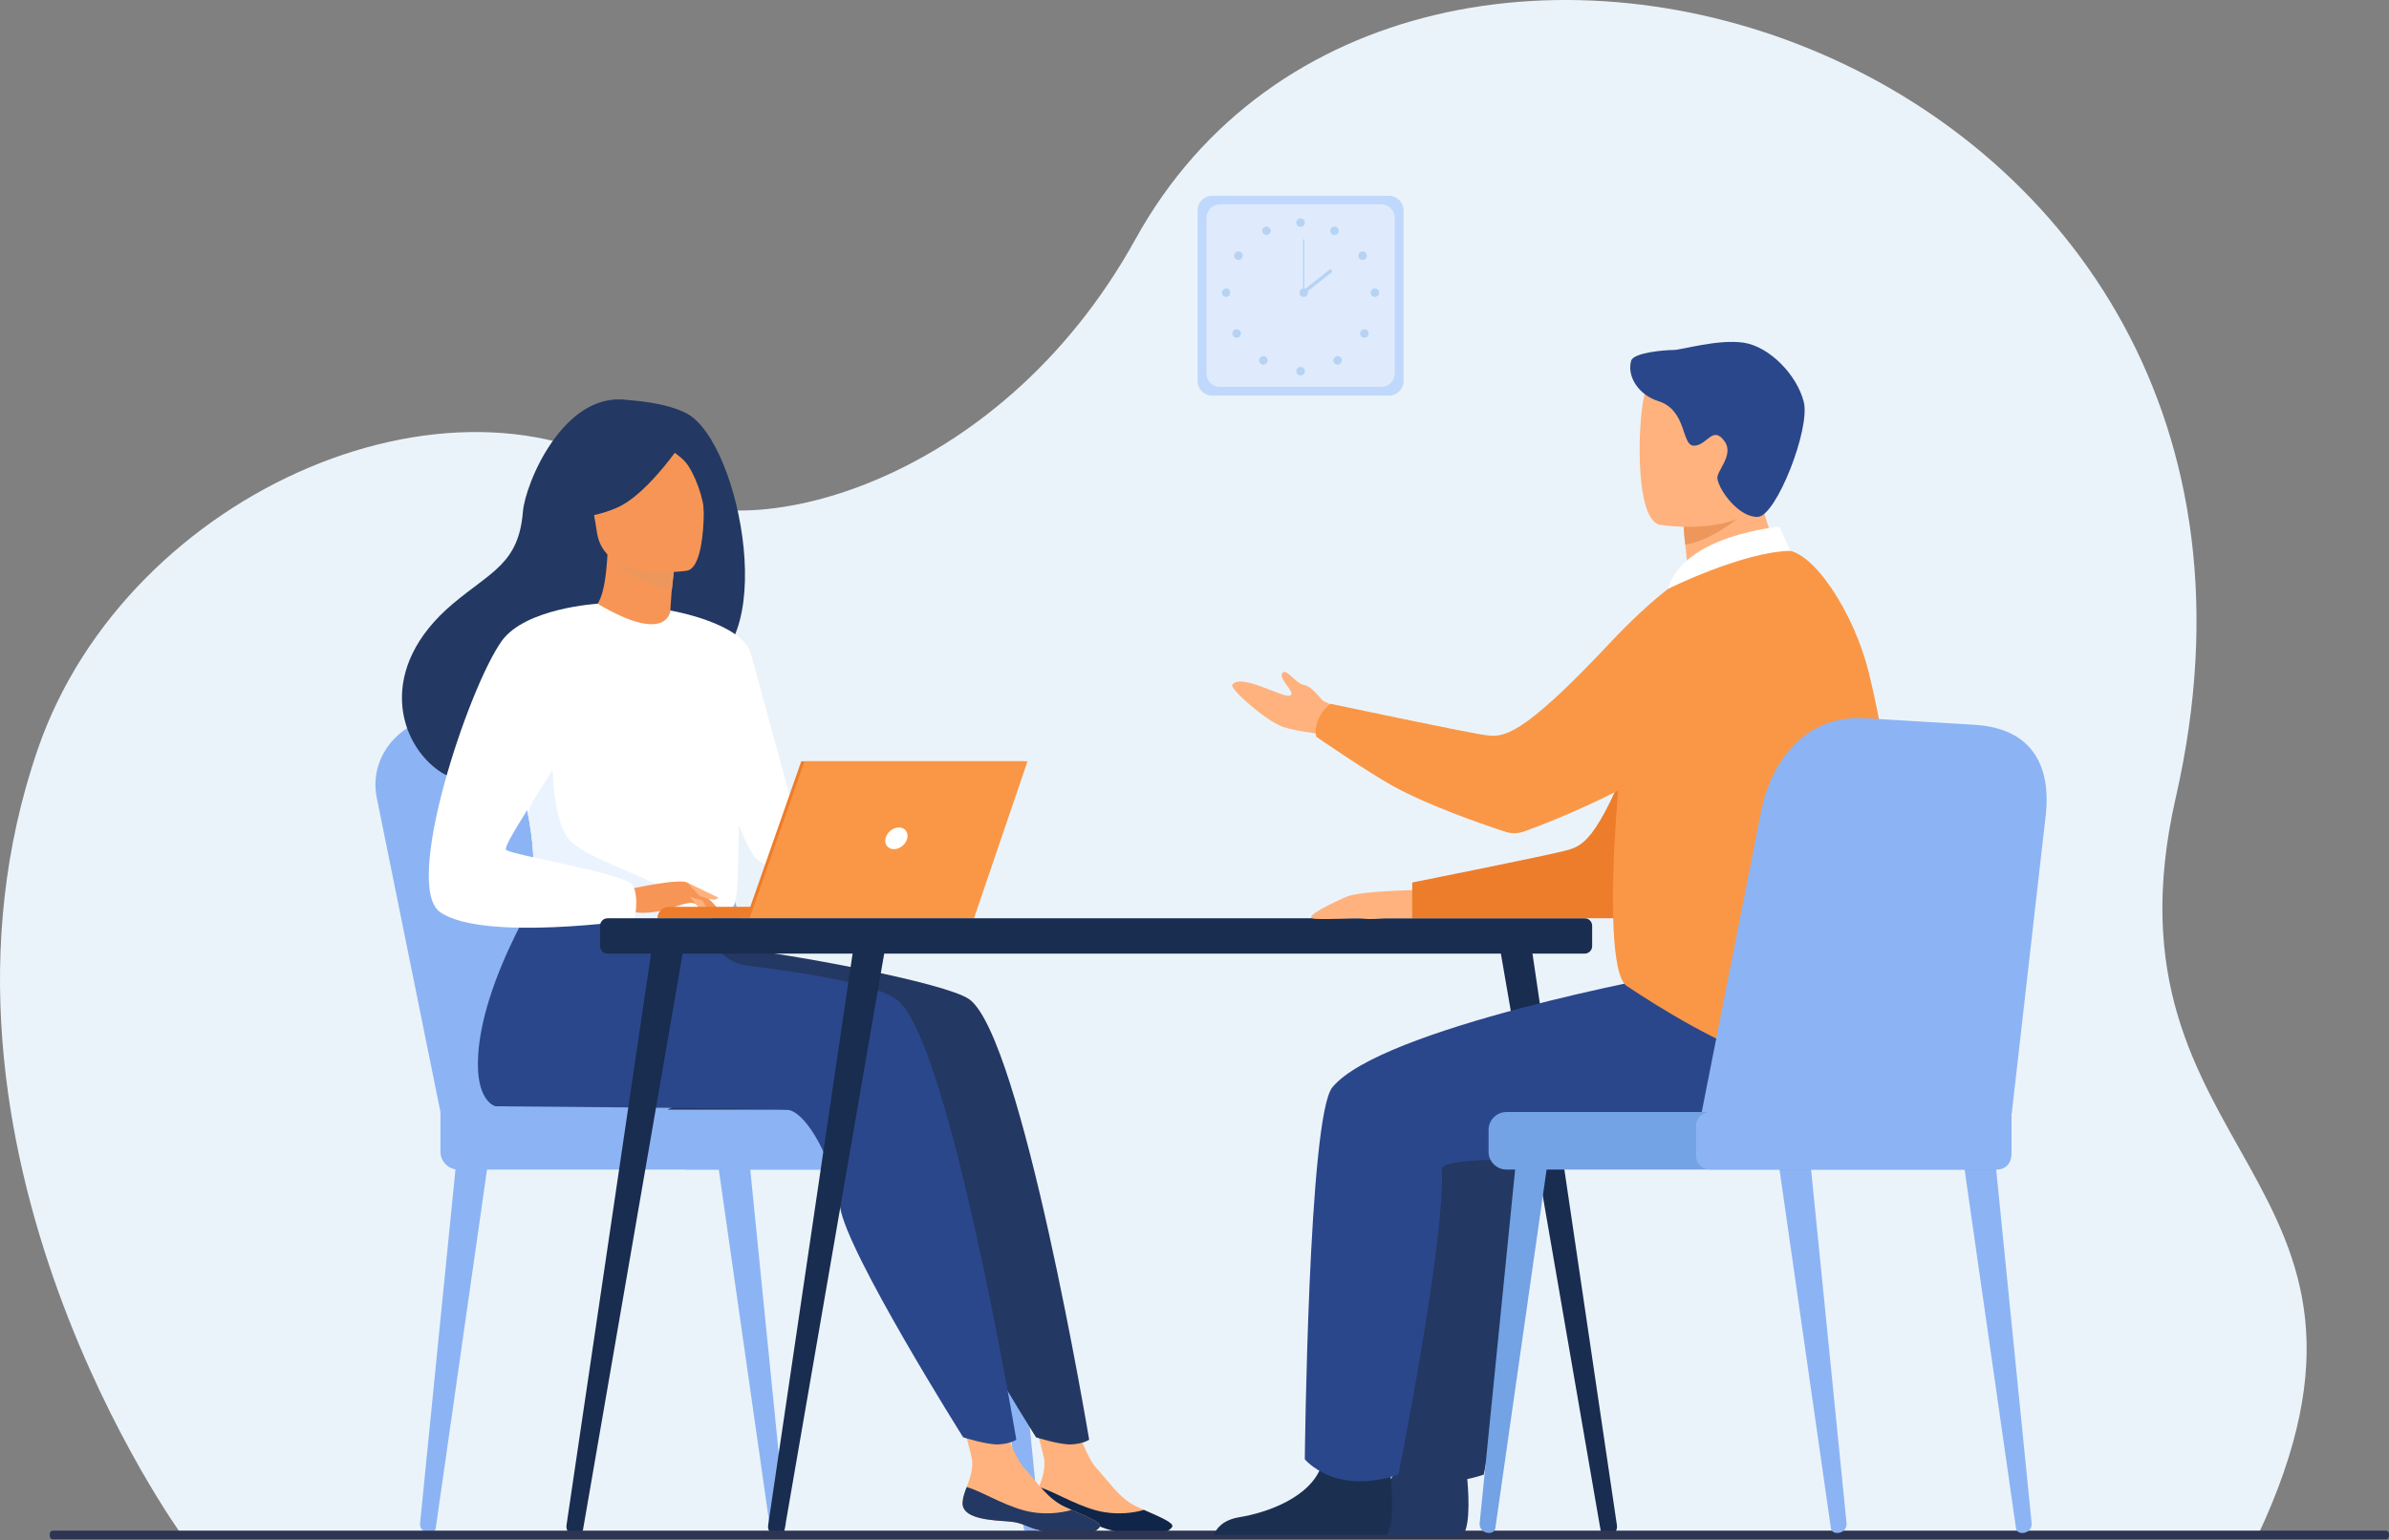 <?xml version="1.0" encoding="UTF-8"?>
<svg width="245px" height="158px" viewBox="0 0 245 158" version="1.1" xmlns="http://www.w3.org/2000/svg" xmlns:xlink="http://www.w3.org/1999/xlink">
    <rect x="0" y="0" width="245" height="158" fill="#808080" stroke="none"/>
    <title>ill-003</title>
    <g id="Page-1" stroke="none" stroke-width="1" fill="none" fill-rule="evenodd">
        <g id="ill-003" fill-rule="nonzero">
            <path d="M18.69,157.527 C18.69,157.527 -10.253,117.744 3.896,76.794 C13.113,50.109 47.703,35.48 67.222,50.109 C75.536,56.333 102.208,50.315 116.452,24.523 C144.13,-25.588 240.721,4.848 223.138,81.791 C214.626,119.031 249.035,120.385 231.503,157.605 L18.69,157.527 Z" id="Path" fill="#EBF3FA"></path>
            <path d="M78.97,156.751 L73.677,119.721 L76.888,119.437 L80.58,156.27 C80.629,156.79 80.207,157.242 79.647,157.252 L79.588,157.252 C79.274,157.252 79.009,157.046 78.97,156.751 Z" id="Path" fill="#8CB4F4"></path>
            <path d="M44.071,157.252 L44.002,157.252 C43.452,157.242 43.03,156.79 43.079,156.27 L46.761,119.437 L49.982,119.721 L44.689,156.751 C44.65,157.046 44.385,157.252 44.071,157.252 Z" id="Path" fill="#8CB4F4"></path>
            <path d="M104.982,156.751 L99.689,119.721 L102.91,119.437 L106.592,156.27 C106.651,156.79 106.219,157.242 105.669,157.252 L105.6,157.252 C105.296,157.252 105.031,157.046 104.982,156.751 Z" id="Path" fill="#8CB4F4"></path>
            <path d="M45.17,114.075 L38.621,81.749 C37.786,77.379 41.41,73.372 46.123,73.48 L58.741,73.765 C63.101,73.863 66.891,76.78 68.099,80.963 L77.673,114.075 L45.17,114.075 Z" id="Path" fill="#8CB4F4"></path>
            <path d="M49.128,114.075 L42.588,81.749 C41.743,77.379 45.377,73.372 50.08,73.48 L62.708,73.765 C67.058,73.863 70.849,76.78 72.057,80.963 L81.631,114.075 L49.128,114.075 Z" id="Path" fill="#8CB4F4"></path>
            <path d="M45.17,118.15 L45.17,114.075 L96.94,114.075 C97.951,114.075 98.766,114.9 98.766,115.902 L98.766,118.15 C98.766,119.152 97.951,119.977 96.94,119.977 L46.997,119.977 C45.995,119.977 45.17,119.152 45.17,118.15 Z" id="Path" fill="#8CB4F4"></path>
            <path d="M68.963,118.504 L68.963,115.548 C68.963,114.743 69.631,114.075 70.436,114.075 L102.272,114.075 C103.087,114.075 103.745,114.743 103.745,115.548 L103.745,118.504 C103.745,119.309 103.087,119.977 102.272,119.977 L70.436,119.977 C69.631,119.977 68.963,119.309 68.963,118.504 Z" id="Path" fill="#8CB4F4"></path>
            <path d="M142.434,40.585 L124.326,40.585 C123.492,40.585 122.814,39.907 122.814,39.073 L122.814,21.594 C122.814,20.759 123.492,20.082 124.326,20.082 L142.434,20.082 C143.269,20.082 143.946,20.759 143.946,21.594 L143.946,39.073 C143.946,39.907 143.269,40.585 142.434,40.585 Z" id="Path" fill="#C0D8FB"></path>
            <path d="M141.648,39.691 L125.112,39.691 C124.346,39.691 123.727,39.072 123.727,38.316 L123.727,22.349 C123.727,21.593 124.346,20.965 125.112,20.965 L141.648,20.965 C142.414,20.965 143.033,21.593 143.033,22.349 L143.033,38.316 C143.033,39.072 142.414,39.691 141.648,39.691 Z" id="Path" fill="#DFEBFD"></path>
            <path d="M132.938,22.841 C132.938,22.595 133.135,22.399 133.38,22.399 C133.626,22.399 133.822,22.595 133.822,22.841 C133.822,23.077 133.626,23.273 133.38,23.273 C133.135,23.273 132.938,23.077 132.938,22.841 Z" id="Path" fill="#B7D3F3"></path>
            <path d="M136.473,23.459 C136.591,23.243 136.856,23.175 137.072,23.293 C137.279,23.401 137.357,23.675 137.239,23.882 C137.121,24.098 136.856,24.166 136.64,24.049 C136.434,23.931 136.356,23.666 136.473,23.459 Z" id="Path" fill="#B7D3F3"></path>
            <path d="M139.498,25.865 C139.704,25.728 139.979,25.787 140.107,25.993 C140.234,26.199 140.175,26.464 139.979,26.602 C139.773,26.73 139.498,26.671 139.37,26.464 C139.243,26.268 139.301,25.993 139.498,25.865 Z" id="Path" fill="#B7D3F3"></path>
            <path d="M141,29.587 C141.246,29.587 141.442,29.784 141.442,30.02 C141.442,30.265 141.246,30.461 141,30.461 C140.755,30.461 140.558,30.265 140.558,30.02 C140.558,29.784 140.755,29.587 141,29.587 Z" id="Path" fill="#B7D3F3"></path>
            <path d="M140.234,33.898 C140.401,34.075 140.401,34.35 140.234,34.526 C140.067,34.693 139.783,34.693 139.616,34.526 C139.449,34.35 139.449,34.075 139.616,33.898 C139.783,33.731 140.067,33.731 140.234,33.898 Z" id="Path" fill="#B7D3F3"></path>
            <path d="M137.485,36.657 C137.652,36.834 137.652,37.109 137.485,37.276 C137.318,37.453 137.033,37.453 136.866,37.276 C136.699,37.109 136.699,36.834 136.866,36.657 C137.033,36.49 137.318,36.49 137.485,36.657 Z" id="Path" fill="#B7D3F3"></path>
            <path d="M132.938,38.081 C132.938,37.836 133.135,37.639 133.38,37.639 C133.626,37.639 133.822,37.836 133.822,38.081 C133.822,38.317 133.626,38.513 133.38,38.513 C133.135,38.513 132.938,38.317 132.938,38.081 Z" id="Path" fill="#B7D3F3"></path>
            <path d="M130.1,24.049 C129.894,24.166 129.619,24.098 129.501,23.882 C129.384,23.675 129.462,23.401 129.678,23.293 C129.884,23.175 130.15,23.243 130.267,23.459 C130.385,23.666 130.316,23.931 130.1,24.049 Z" id="Path" fill="#B7D3F3"></path>
            <path d="M127.371,26.464 C127.243,26.671 126.978,26.73 126.772,26.602 C126.565,26.464 126.506,26.199 126.644,25.993 C126.772,25.787 127.037,25.728 127.243,25.865 C127.449,25.993 127.508,26.268 127.371,26.464 Z" id="Path" fill="#B7D3F3"></path>
            <path d="M126.182,30.02 C126.182,30.265 125.986,30.461 125.75,30.461 C125.505,30.461 125.308,30.265 125.308,30.02 C125.308,29.784 125.505,29.587 125.75,29.587 C125.986,29.587 126.182,29.784 126.182,30.02 Z" id="Path" fill="#B7D3F3"></path>
            <path d="M127.135,33.898 C127.302,34.075 127.302,34.35 127.135,34.526 C126.958,34.693 126.683,34.693 126.506,34.526 C126.339,34.35 126.339,34.075 126.506,33.898 C126.683,33.731 126.958,33.731 127.135,33.898 Z" id="Path" fill="#B7D3F3"></path>
            <path d="M129.875,36.657 C130.051,36.834 130.051,37.109 129.875,37.276 C129.708,37.453 129.433,37.453 129.256,37.276 C129.089,37.109 129.089,36.834 129.256,36.657 C129.433,36.49 129.708,36.49 129.875,36.657 Z" id="Path" fill="#B7D3F3"></path>
            <path d="M133.262,30.019 C133.262,29.783 133.459,29.587 133.704,29.587 C133.94,29.587 134.136,29.783 134.136,30.019 C134.136,30.265 133.94,30.461 133.704,30.461 C133.459,30.461 133.262,30.265 133.262,30.019 Z" id="Path" fill="#B7D3F3"></path>
            <polygon id="Path" fill="#B7D3F3" points="133.763 30.019 133.636 30.019 133.636 24.549 133.763 24.549"></polygon>
            <polygon id="Path" fill="#B7D3F3" points="133.753 30.156 133.537 29.872 136.434 27.594 136.65 27.878"></polygon>
            <path d="M88.681,107.309 C85.981,112.012 82.583,113.829 82.583,113.829 L68.443,113.829 C68.443,113.829 90.743,103.724 88.681,107.309 Z" id="Path" fill="#233862"></path>
            <path d="M106.553,152.538 C106.897,151.655 107.28,150.496 107.044,149.455 C106.622,147.668 105.414,143.504 105.414,143.504 L109.862,144.506 C109.862,144.506 111.099,149.131 112.435,150.594 C113.849,152.126 114.85,153.776 116.677,154.601 C116.88,154.692 117.083,154.784 117.286,154.876 C118.906,155.592 120.428,156.221 120.212,156.614 C119.966,157.055 118.641,157.939 115.361,157.301 C112.091,156.673 112.818,156.191 110.432,156.044 C108.036,155.907 105.974,155.524 106.121,154.041 C106.18,153.511 106.366,153.02 106.553,152.538 Z" id="Path" fill="#FFB27D"></path>
            <path d="M106.121,154.041 C106.18,153.511 106.366,153.02 106.553,152.539 C108.036,152.98 110.127,154.296 112.288,154.905 C114.949,155.661 117.256,154.905 117.256,154.905 L117.286,154.876 C118.906,155.592 120.428,156.221 120.212,156.614 C119.966,157.056 118.641,157.939 115.361,157.301 C112.091,156.673 112.818,156.191 110.432,156.044 C108.036,155.907 105.974,155.524 106.121,154.041 Z" id="Path" fill="#0F2549"></path>
            <path d="M111.698,147.687 C111.698,147.687 111.129,148.1 109.892,148.168 C108.733,148.237 106.248,147.442 106.248,147.442 C106.248,147.442 94.308,128.48 93.63,123.825 C92.953,119.161 90.242,114.045 88.19,113.829 C86.933,113.701 58.299,113.485 58.299,113.485 C58.299,113.485 56.453,113.093 56.482,109.076 C56.541,100.455 64.142,89.201 64.142,89.201 L73.078,96.949 C81.15,97.813 96.989,100.818 99.385,102.497 C104.785,106.288 111.698,147.687 111.698,147.687 Z" id="Path" fill="#233862"></path>
            <path d="M99.139,152.538 C99.493,151.655 99.876,150.496 99.63,149.455 C99.218,147.668 98.01,143.504 98.01,143.504 L102.458,144.506 C102.458,144.506 103.695,149.131 105.031,150.594 C106.435,152.126 107.446,153.776 109.273,154.601 C109.476,154.692 109.679,154.784 109.882,154.876 C111.502,155.592 113.014,156.221 112.798,156.614 C112.562,157.055 111.237,157.939 107.957,157.301 C104.687,156.673 105.414,156.191 103.018,156.044 C100.632,155.907 98.56,155.524 98.717,154.041 C98.766,153.511 98.962,153.02 99.139,152.538 Z" id="Path" fill="#FFB27D"></path>
            <path d="M98.717,154.041 C98.766,153.511 98.962,153.02 99.139,152.539 C100.632,152.98 102.723,154.296 104.884,154.905 C107.535,155.661 109.852,154.905 109.852,154.905 L109.882,154.876 C111.502,155.592 113.014,156.221 112.798,156.614 C112.562,157.056 111.237,157.939 107.957,157.301 C104.687,156.673 105.414,156.191 103.018,156.044 C100.632,155.907 98.56,155.524 98.717,154.041 Z" id="Path" fill="#233862"></path>
            <path d="M104.226,147.687 C104.226,147.687 103.656,148.1 102.419,148.168 C101.27,148.237 98.776,147.442 98.776,147.442 C98.776,147.442 86.835,128.48 86.157,123.825 C85.48,119.161 82.77,114.045 80.717,113.829 C79.461,113.701 50.826,113.485 50.826,113.485 C50.826,113.485 48.98,113.093 49.009,109.076 C49.069,100.455 56.669,89.201 56.669,89.201 L72.734,95.574 C73.196,97.44 74.767,98.835 76.672,99.06 C83.575,99.905 89.83,101.034 91.912,102.497 C97.313,106.288 104.226,147.687 104.226,147.687 Z" id="Path" fill="#2B478B"></path>
            <path d="M70.996,68.855 C64.859,72.233 52.417,79.234 52.349,79.185 C52.349,79.185 47.782,80.914 45.18,79.185 C40.86,76.318 38.542,68.58 46.447,61.932 C50.394,58.613 53.193,57.808 53.625,52.505 C53.851,49.628 57.779,40.142 64.309,41.026 C64.859,41.095 68.217,41.252 70.417,42.411 C76.043,45.366 80.197,67.539 70.996,68.855 Z" id="Path" fill="#233862"></path>
            <path d="M69.062,65.586 C69.091,65.605 66.155,66.931 64.044,66.234 C62.06,65.586 60.302,62.591 60.332,62.581 C61.196,62.453 62.07,61.609 62.315,56.562 L62.698,56.65 L69.13,58.28 C69.13,58.28 68.875,60.313 68.767,62.237 C68.679,63.858 68.698,65.399 69.062,65.586 Z" id="Path" fill="#F79556"></path>
            <path d="M69.13,58.28 C69.13,58.28 69.13,58.702 68.885,60.597 C65.252,59.674 63.651,58.466 62.522,57.091 L69.13,58.28 Z" id="Path" fill="#ED975D"></path>
            <path d="M70.495,58.535 C70.495,58.535 62.001,59.919 61.216,54.607 C60.44,49.304 58.82,45.907 64.211,44.797 C69.602,43.688 70.957,45.563 71.654,47.272 C72.341,48.98 72.695,58.034 70.495,58.535 Z" id="Path" fill="#F79556"></path>
            <path d="M70.505,44.581 C70.505,44.581 66.646,50.669 63.199,52.113 C59.752,53.556 58.063,52.83 58.063,52.83 C58.063,52.83 59.625,50.453 60.037,47.252 C60.155,46.319 60.774,45.504 61.648,45.161 C64.122,44.169 68.904,42.607 70.505,44.581 Z" id="Path" fill="#233862"></path>
            <path d="M70.967,44.355 C73.294,46.467 72.174,52.594 72.174,52.594 C72.253,51.308 71.212,48.46 70.309,47.419 C69.376,46.329 67.117,45.17 67.117,45.17 C67.117,45.17 68.502,42.126 70.967,44.355 Z" id="Path" fill="#233862"></path>
            <path d="M75.857,78.557 C75.601,95.83 75.788,92.226 73.903,93.866 C73.441,94.259 72.165,94.494 70.476,94.602 C65.183,94.956 55.864,94.082 55.51,93.1 C54.293,89.712 55.157,88.661 54.136,83.477 C54.028,82.927 53.89,82.328 53.743,81.68 C52.889,78.115 52.064,76.897 55.078,71.182 C57.818,65.998 61.029,61.785 61.284,61.932 C68.502,66.214 68.747,62.629 68.747,62.629 C68.747,62.629 75.984,70.122 75.857,78.557 Z" id="Path" fill="#FFFFFF"></path>
            <path d="M68.747,62.629 C68.747,62.629 76.132,63.877 77.006,67.078 C77.88,70.269 83.015,89.064 83.015,89.064 C83.015,89.064 79.235,89.741 77.497,88.003 C75.749,86.255 71.428,71.821 71.428,71.821 L68.747,62.629 Z" id="Path" fill="#FFFFFF"></path>
            <path d="M70.476,94.602 C65.183,94.956 55.864,94.082 55.51,93.1 C54.293,89.712 55.157,88.661 54.136,83.477 L56.689,76.279 C56.689,76.279 56.267,84.292 58.633,86.403 C60.99,88.504 68.305,90.468 69.454,92.236 C70.004,93.08 70.377,93.925 70.476,94.602 Z" id="Path" fill="#EBF3FF"></path>
            <path d="M64.407,91.235 C64.407,91.235 69.631,90.066 70.476,90.537 C71.32,90.999 73.382,92.688 73.637,93.277 C73.903,93.866 71.762,92.825 71.065,92.639 C70.623,92.521 69.435,92.933 68.846,93.13 C66.381,93.955 64.869,93.532 64.869,93.532 L64.407,91.235 Z" id="Path" fill="#F79556"></path>
            <path d="M58.663,75.022 C58.663,76.642 51.367,86.638 51.907,87.178 C52.447,87.719 64.152,89.604 64.869,90.782 C65.585,91.951 65.075,94.366 65.075,94.366 C65.075,94.366 49.52,96.625 45.141,93.571 C41.252,90.861 48.038,70.524 51.455,65.752 C53.89,62.364 61.284,61.932 61.284,61.932 C61.284,61.932 58.663,73.402 58.663,75.022 Z" id="Path" fill="#FFFFFF"></path>
            <path d="M72.037,92.373 L72.773,93.699 C72.773,93.699 72.548,93.738 72.184,93.571 C71.831,93.404 70.731,91.99 70.731,91.99 L72.037,92.373 Z" id="Path" fill="#FFB27D"></path>
            <path d="M70.476,90.537 L73.667,92.079 C73.667,92.079 73.529,92.304 73.137,92.285 C72.744,92.265 71.752,91.902 71.752,91.902 L70.476,90.537 Z" id="Path" fill="#FFB27D"></path>
            <path d="M82.21,94.2 L67.422,94.2 C67.422,93.552 67.952,93.022 68.6,93.022 L82.21,93.022 L82.21,94.2 Z" id="Path" fill="#ED7D2B"></path>
            <polygon id="Path" fill="#ED7D2B" points="82.171 78.095 105.031 78.095 99.552 94.199 76.534 94.199"></polygon>
            <polygon id="Path" fill="#F99746" points="105.375 78.095 99.885 94.199 76.868 94.199 82.505 78.095"></polygon>
            <path d="M93.041,86 C92.904,86.609 92.285,87.11 91.666,87.11 C91.058,87.11 90.675,86.609 90.812,86 C90.959,85.382 91.568,84.881 92.187,84.881 C92.805,84.881 93.188,85.382 93.041,86 Z" id="Path" fill="#FFFFFF"></path>
            <path d="M61.54,97.057 L61.54,94.966 C61.54,94.543 61.883,94.2 62.306,94.2 L162.515,94.2 C162.937,94.2 163.281,94.543 163.281,94.966 L163.281,97.057 C163.281,97.48 162.937,97.823 162.515,97.823 L62.306,97.823 C61.883,97.823 61.54,97.48 61.54,97.057 Z" id="Path" fill="#182D4F"></path>
            <path d="M164.135,156.908 L153.628,96.134 L156.898,96.045 L165.824,156.485 C165.893,156.996 165.53,157.448 165.009,157.516 L164.97,157.516 C164.567,157.565 164.204,157.3 164.135,156.908 Z" id="Path" fill="#182D4F"></path>
            <path d="M58.947,157.516 L58.908,157.516 C58.397,157.448 58.034,156.996 58.093,156.485 L67.029,96.045 L70.299,96.134 L59.792,156.908 C59.723,157.3 59.35,157.565 58.947,157.516 Z" id="Path" fill="#182D4F"></path>
            <path d="M79.628,157.516 L79.578,157.516 C79.068,157.448 78.704,156.996 78.773,156.485 L87.699,96.045 L90.969,96.134 L80.462,156.908 C80.393,157.3 80.03,157.565 79.628,157.516 Z" id="Path" fill="#182D4F"></path>
            <path d="M244.678,157.9 L5.436,157.9 C5.259,157.9 5.106,157.762 5.106,157.583 L5.106,157.332 C5.106,157.154 5.259,157.016 5.436,157.016 L244.678,157.016 C244.856,157.016 245,157.154 245,157.332 L245,157.583 C245,157.762 244.856,157.9 244.678,157.9 Z" id="Path" fill="#2E3552"></path>
            <path d="M134.961,155.631 C137.671,155.189 142.375,153.618 143.416,150.152 C143.455,150.034 143.488,149.919 143.514,149.808 C144.339,146.096 150.388,150.937 150.388,150.937 C150.388,150.937 150.407,151.085 150.437,151.34 C150.565,152.587 150.879,156.427 150.024,157.467 L132.31,157.467 C132.545,156.829 133.203,155.916 134.961,155.631 Z" id="Path" fill="#233862"></path>
            <path d="M191.503,105.668 C193.516,109.626 184.393,117.747 180.662,118.719 C176.92,119.681 156.525,117.963 156.623,119.976 C156.977,127.262 152.165,151.271 152.165,151.271 C145.606,153.461 142.571,149.69 142.571,149.69 C142.571,149.69 142.935,114.595 145.39,111.55 C150.309,105.472 180.023,99.895 180.662,99.895 C180.662,99.895 189.499,101.711 191.503,105.668 Z" id="Path" fill="#233862"></path>
            <path d="M144.83,94.2 C144.83,94.2 142.562,94.2 142.071,94.2 C141.589,94.2 140.607,94.357 139.822,94.229 C139.026,94.111 135.354,94.416 134.588,94.2 C133.812,93.984 136.689,92.589 138.103,91.98 C139.527,91.381 145.517,91.293 145.517,91.293 L144.83,94.2 Z" id="Path" fill="#FFB27D"></path>
            <path d="M138.506,76.907 C138.506,76.907 136.464,75.454 134.48,75.169 C133.351,75.002 132.251,74.806 131.583,74.57 C129.757,73.922 126.094,70.633 126.369,70.25 C127.253,69.003 131.534,71.625 132.28,71.35 C133.027,71.065 130.847,69.513 131.603,68.963 C131.996,68.679 132.928,70.112 133.685,70.25 C134.706,70.446 135.511,71.899 135.815,71.968 C136.424,72.116 139.056,74.079 139.056,74.079 L138.506,76.907 Z" id="Path" fill="#FFB27D"></path>
            <path d="M177.696,81.012 C175.212,86.315 166.924,94.2 166.924,94.2 L144.83,94.2 L144.83,90.527 C144.83,90.527 159.167,87.67 160.806,87.189 C162.436,86.698 164.145,86.03 168.642,73.657 C173.14,61.275 177.696,59.861 177.696,59.861 C177.696,59.861 180.181,75.7 177.696,81.012 Z" id="Path" fill="#ED7D2B"></path>
            <path d="M127.135,155.631 C129.845,155.189 134.539,153.618 135.59,150.152 C135.622,150.034 135.652,149.919 135.678,149.808 C136.513,146.096 142.562,150.937 142.562,150.937 C142.562,150.937 142.581,151.085 142.601,151.34 C142.738,152.587 143.052,156.427 142.198,157.467 L124.474,157.467 C124.719,156.829 125.367,155.916 127.135,155.631 Z" id="Path" fill="#1B3051"></path>
            <path d="M182.753,105.668 C184.757,109.626 175.634,117.747 171.903,118.719 C168.171,119.681 147.766,117.963 147.864,119.976 C148.218,127.262 143.416,151.271 143.416,151.271 C136.856,153.461 133.812,149.69 133.812,149.69 C133.812,149.69 134.176,114.595 136.63,111.55 C141.55,105.472 171.264,99.895 171.903,99.895 C171.903,99.895 180.74,101.711 182.753,105.668 Z" id="Path" fill="#2B478B"></path>
            <path d="M172.708,60.626 C172.734,60.613 172.757,60.6 172.777,60.587 C173.15,60.351 173.346,59.919 173.287,59.487 C173.202,58.95 173.127,58.45 173.061,57.985 C172.727,55.441 172.718,53.988 172.718,53.988 L175.781,51.523 L180.289,47.89 C180.161,51.661 182.037,56.217 183.195,58.26 C184.452,60.469 182.498,61.618 180.082,62.404 C178.138,63.032 175.899,63.602 173.759,63.778 C171.971,63.926 171.186,61.589 172.708,60.626 Z" id="Path" fill="#FFB27D"></path>
            <path d="M175.182,51.504 C176.213,51.357 176.724,52.859 178.109,53.242 C178.109,53.242 175.556,55.422 172.835,55.864 C172.561,53.919 172.718,53.389 172.718,53.389 L175.182,51.504 Z" id="Path" fill="#ED975D"></path>
            <path d="M168.819,39.917 C169.683,37.805 171.363,35.498 178.02,36.892 C184.678,38.277 182.665,42.47 181.673,49.019 C180.691,55.579 170.194,53.831 170.194,53.831 C167.494,53.212 167.955,42.018 168.819,39.917 Z" id="Path" fill="#FFB27D"></path>
            <path d="M171.628,35.901 C172.482,35.901 176.164,34.762 178.826,35.154 C181.477,35.557 184.285,38.464 184.982,41.223 C185.68,43.973 182.174,52.879 180.308,53.016 C178.433,53.154 176.351,50.434 176.125,49.108 C175.997,48.332 177.883,46.663 176.852,45.259 C175.644,43.599 175.104,45.671 173.749,45.72 C172.394,45.769 173.061,42.087 170.057,41.144 C168.034,40.516 166.826,38.591 167.278,37.01 C167.513,36.156 170.773,35.901 171.628,35.901 Z" id="Path" fill="#2B478B"></path>
            <path d="M193.359,105.698 C190.422,115.616 173.935,105.895 166.816,101.132 C163.703,99.05 166.453,69.739 168.525,64.652 C171.323,57.729 178.266,56.453 183.097,56.443 C185.935,56.443 190.128,62.845 191.64,68.953 C194.282,79.549 196.039,96.615 193.359,105.698 Z" id="Path" fill="#F99746"></path>
            <path d="M179.69,72.262 C170.675,79.775 159.599,84.105 156.299,85.293 C155.681,85.519 155.003,85.529 154.375,85.323 C152.146,84.596 146.568,82.681 142.866,80.639 C140.067,79.087 134.431,75.208 135,75.572 C135,75.572 134.706,74.776 135.285,73.608 C135.717,72.734 136.444,72.194 136.444,72.194 C136.444,72.194 150.751,75.228 152.44,75.424 C154.139,75.631 155.965,75.69 164.98,66.086 C167.405,63.503 169.418,61.687 171.058,60.41 C174.092,58.053 178.531,59.291 179.915,62.875 C181.192,66.204 182.066,70.279 179.69,72.262 Z" id="Path" fill="#F99746"></path>
            <path d="M171.058,60.41 C172.698,54.842 182.488,54.037 182.488,54.037 L183.588,56.502 C178.649,56.63 171.058,60.41 171.058,60.41 Z" id="Path" fill="#FFFFFF"></path>
            <path d="M206.743,156.751 L201.44,119.721 L204.661,119.437 L208.353,156.27 C208.402,156.79 207.98,157.242 207.42,157.252 L207.351,157.252 C207.047,157.252 206.782,157.046 206.743,156.751 Z" id="Path" fill="#8CB4F4"></path>
            <path d="M187.761,156.751 L182.459,119.721 L185.68,119.437 L189.372,156.27 C189.421,156.79 188.999,157.242 188.439,157.252 L188.37,157.252 C188.066,157.252 187.801,157.046 187.761,156.751 Z" id="Path" fill="#8CB4F4"></path>
            <path d="M152.735,157.252 L152.666,157.252 C152.116,157.242 151.694,156.79 151.743,156.27 L155.435,119.437 L158.646,119.721 L153.353,156.751 C153.314,157.046 153.049,157.252 152.735,157.252 Z" id="Path" fill="#73A2E5"></path>
            <path d="M173.935,117.03 L180.613,83.212 C181.457,78.94 184.472,73.382 191.139,73.667 L202.393,74.344 C208.785,74.688 210.268,79.028 209.816,83.457 L206.311,114.222 L173.935,117.03 Z" id="Path" fill="#8CB4F4"></path>
            <path d="M204.435,119.976 L154.483,119.976 C153.481,119.976 152.656,119.151 152.656,118.15 L152.656,115.901 C152.656,114.9 153.481,114.075 154.483,114.075 L206.262,114.075 L206.262,118.15 C206.262,119.151 205.437,119.976 204.435,119.976 Z" id="Path" fill="#73A2E5"></path>
            <path d="M204.838,119.976 L175.349,119.976 C174.564,119.976 173.935,119.338 173.935,118.552 L173.935,115.499 C173.935,114.713 174.564,114.075 175.349,114.075 L206.262,114.075 L206.262,118.552 C206.262,119.338 205.623,119.976 204.838,119.976 Z" id="Path" fill="#8CB4F4"></path>
        </g>
    </g>
</svg>